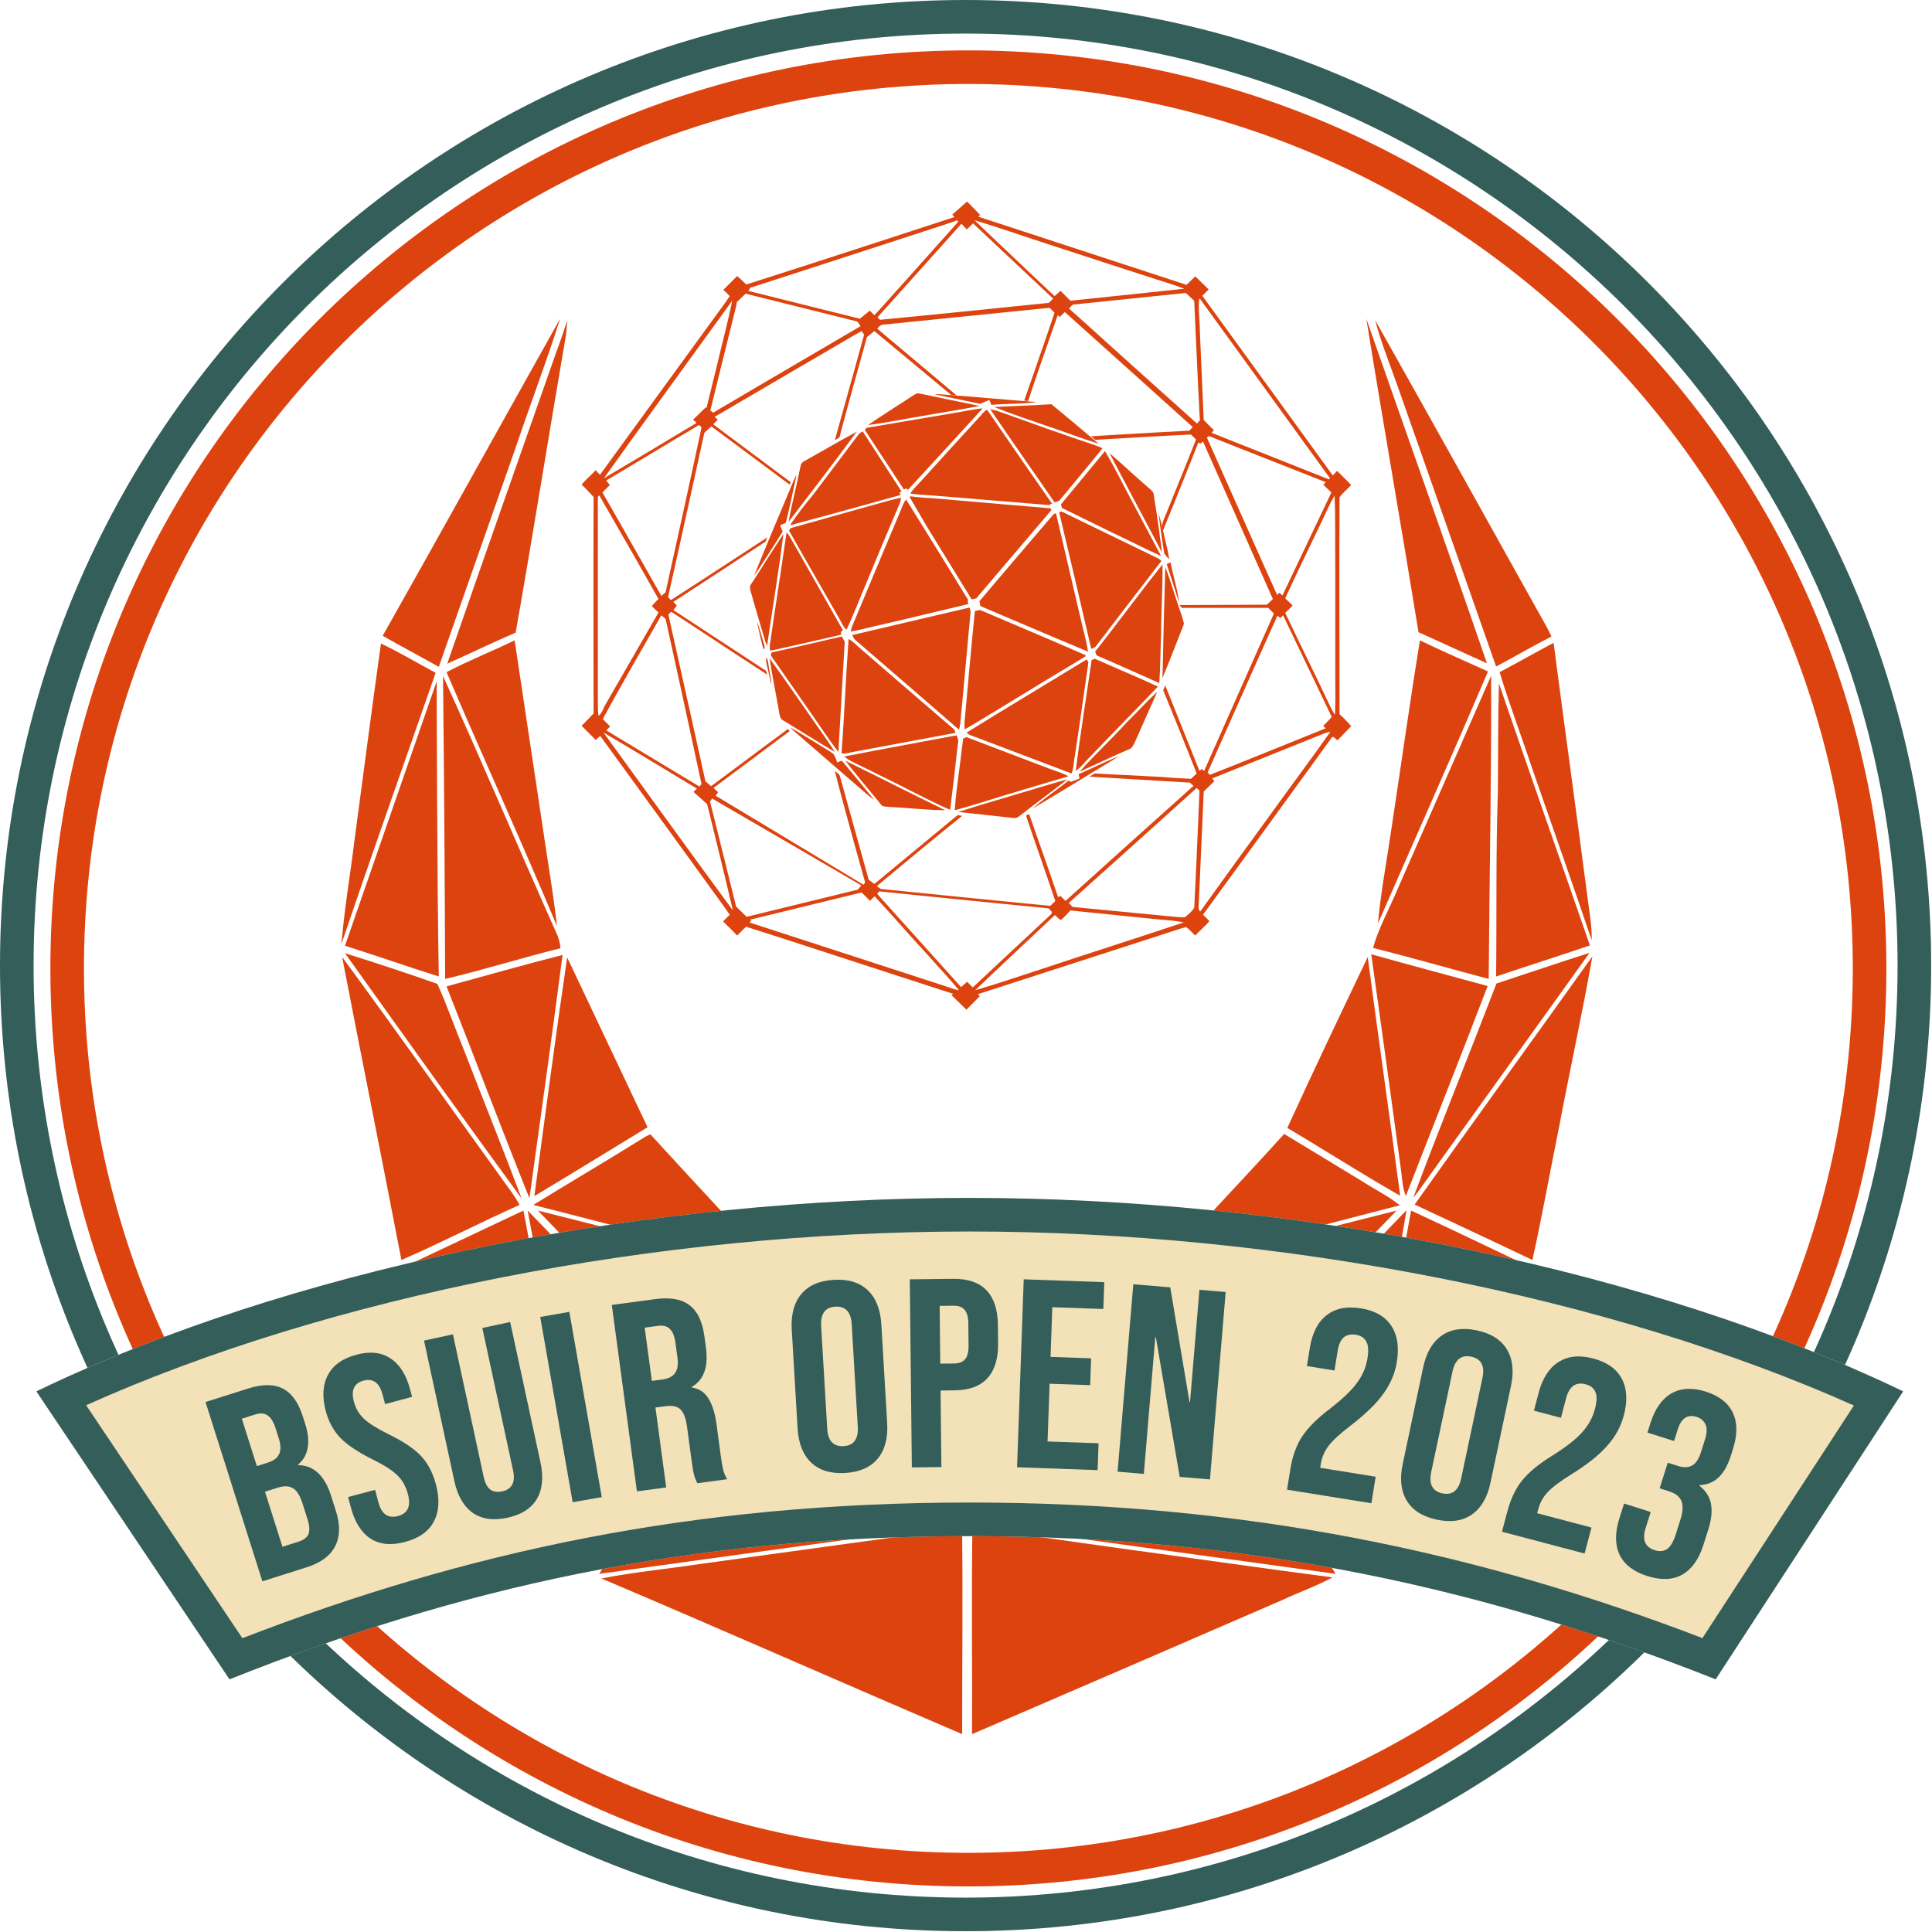 <svg width="702" height="702" viewBox="0 0 702 702" fill="none" xmlns="http://www.w3.org/2000/svg">
<path fill-rule="evenodd" clip-rule="evenodd" d="M350.847 689.511C537.875 689.511 689.492 537.891 689.492 350.857C689.492 163.824 537.875 12.204 350.847 12.204C163.82 12.204 12.203 163.824 12.203 350.857C12.203 537.891 163.82 689.511 350.847 689.511ZM350.847 701.715C544.615 701.715 701.695 544.631 701.695 350.857C701.695 157.084 544.615 0 350.847 0C157.08 0 0 157.084 0 350.857C0 544.631 157.08 701.715 350.847 701.715Z" fill="#345E5A"/>
<path fill-rule="evenodd" clip-rule="evenodd" d="M351.864 673.239C529.344 673.239 673.22 529.359 673.22 351.874C673.22 174.389 529.344 30.509 351.864 30.509C174.384 30.509 30.508 174.389 30.508 351.874C30.508 529.359 174.384 673.239 351.864 673.239ZM351.864 685.443C536.084 685.443 685.424 536.099 685.424 351.874C685.424 167.649 536.084 18.306 351.864 18.306C167.645 18.306 18.305 167.649 18.305 351.874C18.305 536.099 167.645 685.443 351.864 685.443Z" fill="#DD430F"/>
<path d="M486.721 259.493C486.721 233.194 486.592 207.024 486.721 180.726C487.874 179.058 489.54 177.775 490.949 176.236C489.284 174.44 485.824 171.104 485.824 171.104L484.286 172.772L436.872 107.475L439.178 105.165L434.309 100.419L431.105 103.498L355.499 78.739L356.14 78.097L351.399 73.222L346.016 77.969L346.785 78.867C346.785 78.867 296.296 95.416 271.179 103.37C270.154 102.343 267.847 100.291 267.847 100.291L262.85 105.294C262.85 105.294 264.387 106.833 265.156 107.603C263.106 110.682 260.799 113.632 258.621 116.711C245.037 135.313 231.582 153.914 217.999 172.515C217.486 172.002 216.974 171.489 216.461 170.848C214.795 172.644 212.873 174.183 211.335 176.107C212.873 177.518 214.282 179.058 215.692 180.597C215.564 206.768 215.692 259.236 215.692 259.236L211.591 263.47L211.335 263.726C211.335 263.726 214.795 267.19 216.461 268.858C216.974 268.345 217.614 267.831 218.127 267.447C232.864 287.716 247.6 307.985 262.337 328.382C263.234 329.665 265.156 332.359 265.156 332.359L262.722 334.796C262.722 334.796 266.182 338.132 267.847 339.928C268.873 338.902 271.051 336.721 271.051 336.721C271.051 336.721 281.175 339.928 286.3 341.596C306.291 348.138 346.273 361.095 346.273 361.095L345.76 361.608L351.142 366.868L356.012 361.993L355.371 361.223C355.371 361.223 402.529 345.957 425.979 338.388C427.645 337.875 429.311 337.234 430.977 336.849C432.259 337.747 433.156 338.902 434.309 339.928C435.975 338.132 437.897 336.592 439.435 334.668C438.666 333.898 437.897 333.129 437.128 332.359C452.762 310.935 468.396 289.383 484.03 267.831C484.798 267.575 485.311 268.601 485.952 268.986C487.618 267.318 489.284 265.651 490.949 263.855C489.668 262.315 488.258 260.904 486.721 259.493ZM429.439 220.879H460.835L462.885 222.932L437.513 280.147L436.616 279.377L435.847 280.147L423.417 249.102L422.648 250.769C422.648 250.769 430.849 270.91 434.822 281.045C434.181 281.686 432.771 282.969 432.771 282.969C432.771 282.969 425.851 282.713 422.52 282.328C414.574 281.943 397.787 281.045 397.787 281.045L395.865 282.199L432.387 284.38C432.387 284.38 433.156 285.15 433.668 285.535C418.163 299.39 402.657 313.373 387.151 327.356C386.511 326.714 385.998 326.201 385.357 325.56C385.101 325.688 384.716 325.816 384.46 325.945C381 315.81 377.412 305.804 373.952 295.798C373.696 295.926 373.055 296.183 372.799 296.311C376.259 306.702 379.975 316.965 383.435 327.356C382.794 327.997 382.282 328.51 381.641 329.152C361.522 327.228 320.003 322.994 320.003 322.994L318.593 321.968C318.593 321.968 333.971 309.139 341.531 302.982C343.966 301.057 349.605 296.439 349.605 296.439L347.939 296.183L347.17 296.824L317.696 321.198L315.646 319.659C315.646 319.659 308.598 294.387 305.266 282.328C305.138 281.301 304.113 280.788 303.344 280.147C306.676 293.489 314.364 320.685 314.364 320.685L313.724 321.455L260.031 289.127L260.928 287.844L259.262 286.305L286.941 265.651L286.3 264.881C286.3 264.881 269.129 277.581 260.287 284.252C259.774 284.637 258.365 285.663 258.365 285.663L256.314 283.867C256.314 283.867 247.344 243.201 242.859 223.316C243.243 222.932 243.5 222.547 243.884 222.29C255.545 229.859 267.079 237.556 278.74 245.125C278.612 244.355 278.484 243.586 277.715 243.329C266.694 236.145 255.674 228.833 244.653 221.649C245.037 221.136 245.55 220.622 245.934 220.109C245.55 219.596 245.037 219.083 244.653 218.698C255.93 211.386 267.079 204.074 278.227 196.761C278.355 196.376 278.612 195.607 278.868 195.222C267.207 202.791 255.545 210.488 243.756 218.057C243.372 217.672 243.115 217.287 242.731 217.03C247.216 197.146 255.93 157.249 255.93 157.249L258.493 154.94L286.941 176.107L287.326 175.209L259.134 154.171L260.799 152.503C260.799 152.503 260.031 151.733 259.646 151.477C276.433 141.599 293.22 131.849 309.879 122.099C311.033 121.458 313.083 120.303 313.083 120.303L313.98 121.586C313.98 121.586 306.932 147.243 303.344 159.943C303.856 159.687 304.497 159.302 305.01 158.917C308.213 146.73 315.005 122.484 315.005 122.484L317.696 120.303L345.632 143.523L347.554 143.651L318.721 119.405C318.721 119.405 319.747 118.122 320.644 117.994C320.644 117.994 361.138 113.889 381.385 111.836C382.025 112.478 382.538 112.991 383.179 113.632C379.591 124.28 372.158 145.575 372.158 145.575L373.568 145.704C373.568 145.704 374.849 141.855 375.49 139.931C378.309 131.592 384.332 114.53 384.332 114.53L385.101 115.172C385.101 115.172 386.254 114.017 386.895 113.376C402.401 127.231 433.412 155.197 433.412 155.197L432.13 156.48C432.13 156.48 408.167 157.763 396.378 158.532C396.762 158.789 397.531 159.43 397.915 159.815C409.577 159.174 421.11 158.404 432.771 157.891C433.412 158.532 433.924 159.045 434.565 159.687C431.105 168.667 427.389 177.518 423.801 186.498C423.032 188.551 421.622 190.604 422.52 192.913C426.876 182.393 435.462 160.713 435.462 160.713L436.103 161.226L437.128 160.457L462.501 217.672L460.323 219.724L428.542 219.853L429.439 220.879ZM438.666 159.302L438.538 159.045L439.178 158.404C439.178 158.404 459.81 166.614 470.062 170.591C473.906 172.131 481.723 175.209 481.723 175.209L480.826 176.107C480.826 176.107 482.748 178.032 483.773 178.93C478.007 191.117 465.961 216.389 465.961 216.389L464.936 215.363L464.039 216.132C464.039 216.261 447.124 178.288 438.666 159.302ZM435.719 108.757L435.975 108.501L437.256 110.297L483.261 173.798L482.876 174.183L440.204 157.249L441.101 156.351C441.101 156.351 438.538 153.786 437.384 152.631C436.872 141.855 436.487 131.207 435.975 120.431C435.975 116.583 435.334 112.734 435.719 108.757ZM433.924 109.271C433.924 109.271 435.206 138.648 435.975 152.759C435.59 153.144 435.206 153.529 434.95 153.914C419.444 140.059 403.938 126.076 388.433 112.093C388.945 111.58 389.33 111.067 389.842 110.682C403.426 109.271 430.849 106.448 430.849 106.448L433.924 109.271ZM378.95 88.103C394.968 93.363 411.115 98.623 427.133 103.754C428.03 104.139 430.336 104.909 430.336 104.909C430.336 104.909 402.657 107.859 388.945 109.271C387.792 108.116 385.357 105.679 385.357 105.679L383.179 107.603C383.179 107.603 363.701 89.258 354.09 80.022C362.547 82.587 370.749 85.409 378.95 88.103ZM351.27 83.357C351.27 83.357 352.808 81.946 353.577 81.176C363.06 90.156 382.666 108.501 382.666 108.501L381.128 110.04C381.128 110.04 340.25 114.274 319.747 116.198C319.49 115.941 319.106 115.557 318.85 115.3C328.973 104.011 349.348 81.304 349.348 81.304L351.27 83.357ZM272.333 104.652C272.333 104.652 321.925 88.617 346.529 80.535L347.682 80.022L348.195 80.535C348.195 80.535 334.611 95.801 327.692 103.498C324.36 107.09 321.156 110.938 317.696 114.53C317.184 114.017 316.03 112.863 316.03 112.863L312.442 115.813L271.82 105.679L272.461 105.037L272.333 104.652ZM267.719 109.784L270.923 106.705C270.923 106.705 298.218 113.504 311.545 116.839C311.93 117.353 312.314 117.994 312.698 118.507C294.886 128.898 259.134 149.937 259.134 149.937L258.108 149.167C258.108 149.167 264.388 123.51 267.591 110.81L267.719 109.784ZM266.053 109.271C264.516 116.968 262.465 124.408 260.671 132.105C259.39 137.237 256.699 148.269 256.699 148.269L256.442 148.013L251.829 152.503C251.829 152.503 252.726 153.273 253.111 153.657C241.834 160.457 230.685 167.127 219.408 173.798C234.914 152.118 250.548 130.694 266.053 109.271ZM221.587 176.236C221.202 175.722 220.69 175.209 220.305 174.568C231.582 167.897 242.731 161.098 254.008 154.427C254.264 154.684 254.648 155.069 254.905 155.325C250.676 175.338 246.191 195.222 241.834 215.234C241.321 215.619 240.809 216.132 240.296 216.517C233.12 203.945 226.072 191.373 218.896 178.93C219.793 178.032 220.69 177.134 221.587 176.236ZM217.486 260.134C217.23 258.467 217.23 256.799 217.23 255.131C217.23 230.5 217.23 205.998 217.23 181.367C217.358 180.854 217.102 179.828 217.871 180.212C225.047 192.656 232.223 205.1 239.271 217.672C238.374 218.442 237.605 219.34 236.836 220.238C237.605 221.007 238.374 221.777 239.271 222.547C232.735 233.964 226.072 245.381 219.536 256.799C219.152 257.953 218.511 259.236 217.486 260.134ZM240.296 223.573C240.809 223.958 241.321 224.471 241.834 224.856C246.191 244.355 254.905 284.893 254.905 284.893L254.136 285.791C254.136 285.791 231.582 272.193 220.305 265.394C220.818 264.881 221.202 264.368 221.715 263.983C220.818 263.085 219.921 262.187 219.024 261.289C225.944 248.46 233.248 236.017 240.296 223.573ZM219.28 266.164C230.557 272.835 241.962 279.762 253.239 286.561C252.854 286.946 251.957 287.716 251.957 287.716L256.955 292.206C256.955 292.206 263.362 318.119 266.31 330.82C250.548 309.396 234.914 287.716 219.28 266.164ZM267.463 329.408C267.463 329.408 261.184 303.88 257.98 291.179C258.237 290.923 258.621 290.41 258.749 290.153C276.689 300.544 312.955 321.711 312.955 321.711L311.673 323.251L271.307 333.129L267.463 329.408ZM343.325 358.273C319.746 350.576 272.333 335.181 272.333 335.181L272.973 334.54L272.589 334.155L313.083 324.277C314.108 325.303 315.133 326.33 316.158 327.356C316.671 326.714 317.184 326.201 317.824 325.688C324.488 332.872 330.895 340.313 337.559 347.497C341.147 351.602 344.991 355.579 348.451 359.812C346.657 359.556 344.991 358.786 343.325 358.273ZM351.399 356.733L349.22 358.658C349.22 358.658 328.845 336.079 318.721 324.79L319.49 323.892C319.49 323.892 361.01 328.126 381 330.05C381.513 330.691 382.794 331.333 381.897 332.231C372.671 340.826 353.449 358.786 353.449 358.786L351.399 356.733ZM379.206 351.858C370.877 354.552 362.675 357.375 354.346 359.812C363.957 350.576 373.696 341.596 383.307 332.487C384.076 333.129 384.588 333.898 385.485 334.283C386.767 333.257 387.792 331.974 388.945 330.82C398.556 331.846 408.295 332.744 417.906 333.77C422.007 334.283 426.108 334.283 430.08 335.181C413.165 340.826 396.121 346.214 379.206 351.858ZM433.924 329.793C433.156 331.204 431.746 332.231 430.593 333.257C428.927 333.385 427.261 333.129 425.595 333C413.677 331.846 401.632 330.691 389.714 329.537C389.202 329.024 388.817 328.51 388.305 328.126C403.81 314.271 419.316 300.288 434.822 286.305C435.206 286.689 435.59 287.074 435.847 287.331C435.206 301.442 434.693 315.682 433.924 329.793ZM461.732 295.798C453.146 307.6 444.561 319.402 436.103 331.204C435.206 330.306 435.59 329.152 435.59 327.997C436.231 314.527 436.744 301.057 437.384 287.587C438.666 286.305 441.229 283.867 441.229 283.867L440.46 282.841C440.46 282.841 467.883 271.808 481.338 266.42C481.979 266.164 482.62 266.035 483.389 265.907C476.341 275.913 468.908 285.791 461.732 295.798ZM480.826 263.726C481.082 263.983 481.467 264.496 481.723 264.624C467.627 270.269 453.659 276.042 439.563 281.558C439.435 281.301 439.05 280.917 438.794 280.66C447.252 261.674 455.581 242.688 464.167 223.701C464.423 223.958 464.808 224.214 465.192 224.599C465.448 224.343 465.961 223.83 466.217 223.573C472.112 235.888 478.007 248.204 483.901 260.519C482.748 261.802 481.723 262.828 480.826 263.726ZM485.183 207.024C485.183 220.494 485.183 233.964 485.183 247.306C485.183 251.411 485.311 255.644 485.055 259.749C483.901 258.082 483.133 256.157 482.236 254.361C477.238 243.714 471.984 233.323 466.986 222.675C467.883 221.905 468.78 221.007 469.677 219.981C468.78 219.083 467.883 218.313 466.986 217.415C470.959 208.692 475.187 200.097 479.288 191.502C481.21 187.653 482.748 183.676 484.927 180.084C485.311 189.064 485.055 198.044 485.183 207.024Z" fill="#DD430F"/>
<path d="M355.884 147.5C348.707 145.96 341.403 144.549 334.227 143.01C333.074 142.625 332.177 143.523 331.28 144.036C326.026 147.5 320.644 150.835 315.39 154.427C321.925 153.657 328.332 152.246 334.74 151.22C341.788 149.937 348.836 148.911 355.884 147.5Z" fill="#DD430F"/>
<path d="M359.472 145.319C359.728 145.96 359.984 146.473 360.241 147.115C365.751 146.602 371.261 146.858 376.771 146.089C366.135 145.319 355.499 144.293 344.863 143.523C343.069 143.395 341.275 143.138 339.481 143.266C344.991 144.421 350.63 145.575 356.14 146.73C357.293 146.217 358.318 145.832 359.472 145.319Z" fill="#DD430F"/>
<path d="M380.488 154.812C386.767 156.865 392.918 159.302 399.197 161.226C393.43 156.351 387.792 151.605 382.025 146.858C375.106 147.371 368.186 147.5 361.266 147.885C367.545 150.45 373.952 152.503 380.488 154.812Z" fill="#DD430F"/>
<path d="M329.357 177.39L329.87 178.032C329.87 178.032 348.195 158.147 357.037 148.398C353.577 148.654 350.117 149.552 346.657 150.065C336.021 151.861 325.513 153.657 314.877 155.453C314.749 155.582 314.364 156.095 314.236 156.223C318.978 163.407 328.46 177.903 328.46 177.903L329.357 177.39Z" fill="#DD430F"/>
<path d="M358.703 148.911C357.678 149.296 357.037 150.194 356.396 150.963C349.22 158.789 342.044 166.614 334.996 174.44C333.586 175.979 331.92 177.518 330.767 179.314C333.586 179.828 336.534 179.828 339.353 180.084C352.039 181.11 381.513 183.548 381.513 183.548L381.385 183.291L382.282 183.035C382.154 182.906 366.392 160.2 358.703 148.911Z" fill="#DD430F"/>
<path d="M364.854 150.194C363.188 149.681 361.65 148.911 359.856 148.783C367.545 160.072 383.179 182.522 383.179 182.522L384.845 182.008C384.845 182.008 395.737 168.923 400.607 162.894C398.813 161.996 396.89 161.483 395.096 160.841C384.845 157.378 374.849 153.786 364.854 150.194Z" fill="#DD430F"/>
<path d="M287.069 190.86C300.268 187.396 327.307 179.828 327.307 179.828L326.795 179.058L327.563 178.545C327.563 178.545 318.081 163.92 313.467 156.736C312.699 157.121 312.058 157.634 311.545 158.404C306.163 165.588 300.781 172.644 295.399 179.828C292.58 183.291 289.632 186.883 287.069 190.86Z" fill="#DD430F"/>
<path d="M311.289 156.865C304.882 160.328 298.731 163.92 292.323 167.512C291.298 167.897 290.914 168.923 290.786 169.821C289.504 176.364 287.71 182.906 286.557 189.577C294.886 178.673 303.216 167.897 311.289 156.865Z" fill="#DD430F"/>
<path d="M385.87 184.574C385.87 184.574 398.428 190.732 404.707 193.811C410.474 196.505 416.112 199.455 421.879 202.021C418.675 195.992 415.471 189.962 412.268 183.933C408.68 177.262 405.348 170.463 401.504 163.92L385.485 183.291L385.87 184.574Z" fill="#DD430F"/>
<path d="M421.238 193.298C420.597 188.679 419.957 184.189 419.188 179.571C419.06 178.545 418.163 178.032 417.522 177.39C412.652 173.285 408.039 168.795 403.169 164.69C409.449 176.749 415.856 188.551 422.135 200.61C422.007 198.172 421.494 195.735 421.238 193.298Z" fill="#DD430F"/>
<path d="M283.481 190.86C283.481 190.86 284.891 190.219 285.532 189.962C286.685 185.344 287.71 180.597 288.735 175.851C288.991 174.696 289.248 173.542 289.376 172.515C288.351 174.44 287.582 176.62 286.685 178.673C282.456 188.808 278.099 198.942 273.998 209.205C277.458 204.33 284.378 193.169 284.378 193.169L283.481 190.86Z" fill="#DD430F"/>
<path d="M287.326 191.886L286.685 192.784C286.685 192.784 298.859 214.208 305.01 224.856C305.779 226.267 306.419 227.806 307.573 228.833C310.136 223.445 312.186 217.928 314.493 212.54C318.593 202.662 322.694 192.784 326.923 182.906C327.179 182.265 327.307 181.495 327.435 180.854C323.463 181.624 319.618 182.906 315.646 183.933C306.548 186.498 287.326 191.886 287.326 191.886Z" fill="#DD430F"/>
<path d="M337.046 191.758C342.428 200.482 353.064 217.8 353.064 217.8L354.73 217.415L382.025 185.344L381.769 184.702C381.769 184.702 352.808 182.265 338.328 180.982C336.021 180.982 330.767 180.341 330.767 180.341L330.511 180.597L337.046 191.758Z" fill="#DD430F"/>
<path d="M327.051 185.985C321.284 199.712 315.518 213.438 309.751 227.293C309.495 227.935 309.238 228.704 309.11 229.474C312.058 228.961 315.005 228.191 317.824 227.55C328.973 224.984 351.911 219.468 351.911 219.468L351.527 218.313L351.911 218.185C351.911 218.185 336.79 193.554 329.229 181.495C328.204 182.778 327.692 184.446 327.051 185.985Z" fill="#DD430F"/>
<path d="M398.172 234.862C406.117 224.471 414.062 214.08 422.007 203.817C421.751 203.689 421.366 203.304 421.11 203.047C409.449 197.403 386.254 186.114 386.254 186.114L385.613 185.857L384.845 186.114C388.817 202.662 392.661 219.211 396.506 235.76C397.018 235.504 397.787 235.375 398.172 234.862Z" fill="#DD430F"/>
<path d="M356.268 220.238C356.268 220.238 382.41 231.398 395.353 236.786C394.584 232.168 393.302 227.678 392.277 223.188C389.458 211.001 383.691 186.498 383.691 186.498L382.922 186.755C373.824 197.274 355.884 218.442 355.884 218.442L356.268 220.238Z" fill="#DD430F"/>
<path d="M424.826 203.304C424.826 203.304 424.442 200.482 424.057 199.07C423.032 194.965 422.263 190.732 420.982 186.627C421.494 191.373 423.032 201.123 423.032 201.123L424.826 203.304Z" fill="#DD430F"/>
<path d="M285.788 193.554C283.866 207.024 281.687 220.622 279.765 234.092C279.637 234.862 279.765 235.632 279.765 236.402C282.456 236.017 285.019 235.247 287.71 234.734C293.733 233.323 299.628 232.04 305.65 230.629C305.65 230.372 305.522 229.859 305.522 229.602C305.779 229.346 306.547 229.089 306.035 228.576C299.628 217.287 293.22 205.998 286.813 194.709C286.429 194.196 286.172 193.811 285.788 193.554Z" fill="#DD430F"/>
<path d="M284.635 194.067C280.662 199.968 276.946 206.126 272.973 212.156C272.332 212.925 272.461 213.823 272.717 214.721C274.383 220.751 276.177 226.652 277.971 232.681C278.099 233.323 278.483 233.964 278.74 234.606C280.662 221.136 282.969 207.666 284.635 194.067Z" fill="#DD430F"/>
<path d="M428.414 219.083C427.902 214.08 426.236 209.333 425.339 204.33C424.954 204.458 424.314 204.843 423.929 204.972C425.467 209.718 427.005 214.336 428.414 219.083Z" fill="#DD430F"/>
<path d="M422.391 205.1C414.062 215.491 406.245 226.267 397.916 236.786C398.044 237.3 398.3 237.684 398.556 238.198C406.117 241.405 413.677 244.868 421.238 248.204C421.623 242.431 421.623 236.658 421.879 230.885C421.879 222.29 422.52 213.695 422.391 205.1Z" fill="#DD430F"/>
<path d="M423.417 206.126C423.032 219.596 422.648 233.066 422.391 246.408C425.082 239.865 427.645 233.194 430.208 226.652C429.696 224.343 428.799 222.034 428.03 219.724C426.492 215.234 425.211 210.616 423.417 206.126Z" fill="#DD430F"/>
<path d="M349.476 257.055C350.502 245.895 352.68 222.162 352.68 222.162L352.296 220.751C352.296 220.751 323.719 227.422 309.623 230.757C310.007 231.27 310.136 231.912 310.648 232.425C323.335 243.329 335.893 254.233 348.451 265.137C349.22 262.443 349.092 259.749 349.476 257.055Z" fill="#DD430F"/>
<path d="M373.952 250.898C380.744 246.664 387.664 242.687 394.456 238.454C394.456 238.326 394.456 238.069 394.456 238.069C381.897 232.553 356.14 221.649 356.14 221.649L354.218 222.034C352.936 234.862 351.783 247.819 350.63 260.647C350.502 262.059 350.245 263.598 350.63 265.009C358.447 260.391 366.135 255.644 373.952 250.898Z" fill="#DD430F"/>
<path d="M275.024 225.882C275.792 229.218 276.433 232.681 277.458 236.017C278.227 235.247 277.586 234.092 277.33 233.194C276.561 230.757 276.049 228.191 275.024 225.882Z" fill="#DD430F"/>
<path d="M304.625 273.219C305.394 259.878 306.163 246.536 306.932 233.194C306.547 232.553 306.291 231.912 305.907 231.27C297.449 233.194 288.863 235.247 280.406 237.043C280.278 237.3 280.149 237.813 280.021 238.069C284.891 245.125 289.888 252.181 294.758 259.236C298.09 263.983 301.165 268.729 304.625 273.219Z" fill="#DD430F"/>
<path d="M310.007 273.219C322.309 270.91 334.74 268.601 347.17 266.292C347.042 265.907 346.913 265.522 346.785 265.137C335.252 255.259 323.847 245.382 312.314 235.375C311.033 234.221 309.751 232.938 308.341 232.168C307.316 246.023 306.804 259.878 305.779 273.733C307.188 273.989 308.598 273.476 310.007 273.219Z" fill="#DD430F"/>
<path d="M278.355 238.967C278.227 240.25 278.612 241.405 278.868 242.687C279.381 244.74 279.765 246.793 280.278 248.845C280.278 246.664 279.637 244.612 279.381 242.559C279.124 241.276 279.252 239.865 278.355 238.967Z" fill="#DD430F"/>
<path d="M296.68 263.47C291.042 255.388 285.403 247.178 279.637 239.224C280.662 246.023 282.072 252.694 283.225 259.493C283.353 260.391 283.738 261.417 284.635 261.802C290.914 265.651 297.065 269.499 303.344 273.219C301.293 269.884 298.859 266.677 296.68 263.47Z" fill="#DD430F"/>
<path d="M396.634 239.865C394.712 253.335 392.533 266.677 390.867 280.147C392.021 279.249 393.174 278.223 394.071 277.068C402.913 267.831 411.883 258.723 420.725 249.487C413.165 245.895 405.476 242.816 397.787 239.352C397.531 239.48 397.018 239.737 396.634 239.865Z" fill="#DD430F"/>
<path d="M354.474 267.831C366.135 272.193 377.668 276.683 389.33 281.045C390.227 278.992 390.099 276.683 390.611 274.374C392.277 263.085 393.943 251.796 395.481 240.635C395.353 240.378 394.968 239.865 394.84 239.609C380.359 248.46 365.751 257.184 351.27 266.164C352.039 267.19 353.321 267.318 354.474 267.831Z" fill="#DD430F"/>
<path d="M409.577 262.315C403.938 268.473 397.787 274.246 392.277 280.403C398.428 277.581 404.451 274.759 410.602 272.065C411.499 271.68 411.755 270.654 412.268 269.884C414.959 263.726 417.778 257.569 420.469 251.411C416.625 254.875 413.293 258.723 409.577 262.315Z" fill="#DD430F"/>
<path d="M304.241 277.068C303.856 276.042 303.472 275.015 302.959 274.117C302.319 273.476 301.55 273.091 300.781 272.578C296.168 269.756 291.683 266.933 287.069 264.239C288.607 265.907 290.529 267.318 292.195 268.858C299.115 274.887 306.163 280.917 313.083 286.946C314.621 288.229 315.902 289.512 317.568 290.538C313.724 285.791 309.879 281.173 305.907 276.427C305.266 276.555 304.753 276.811 304.241 277.068Z" fill="#DD430F"/>
<path d="M347.554 267.19C333.971 269.756 320.387 272.193 306.676 274.887C307.573 275.529 308.47 276.17 309.495 276.683C316.671 280.275 323.975 283.739 331.151 287.459C335.893 289.768 340.378 292.206 345.248 294.258C346.273 286.176 347.17 278.094 348.067 270.141C348.451 268.986 347.939 268.088 347.554 267.19Z" fill="#DD430F"/>
<path d="M388.176 282.071C385.998 280.788 383.435 280.147 381.128 279.249C371.133 275.4 361.138 271.68 351.142 267.831C350.886 267.96 350.245 268.216 349.989 268.345C349.348 272.706 348.964 276.94 348.323 281.301C347.81 285.663 347.17 290.025 346.913 294.387C350.117 293.617 353.064 292.591 356.268 291.693C366.776 288.357 377.54 285.278 388.176 282.071Z" fill="#DD430F"/>
<path d="M392.277 282.841C391.252 283.226 390.227 283.739 389.073 284.124C388.945 283.995 388.561 283.739 388.304 283.611C383.948 287.074 379.334 290.153 375.105 293.873C385.613 287.587 396.121 281.173 406.629 274.759C401.632 276.683 396.762 279.249 391.893 281.301C392.021 281.815 392.149 282.328 392.277 282.841Z" fill="#DD430F"/>
<path d="M320.003 292.206C320.644 293.36 322.053 292.975 323.206 293.232C329.998 293.489 336.662 294.387 343.453 294.387C331.28 288.485 319.234 282.328 307.188 276.427C311.289 281.815 315.774 286.946 320.003 292.206Z" fill="#DD430F"/>
<path d="M375.746 286.689C366.52 289.512 357.293 292.077 348.195 295.028C354.858 295.798 361.522 296.439 368.186 297.209C369.595 297.465 370.492 296.439 371.517 295.669C376.899 291.436 382.41 287.459 387.792 283.226C383.691 284.252 379.719 285.535 375.746 286.689Z" fill="#DD430F"/>
<path d="M139.061 231.014C160.717 192.656 181.99 154.171 203.518 115.813C198.52 131.592 192.626 146.987 187.372 162.637C178.017 189.192 168.791 215.748 159.436 242.303C152.644 238.454 145.724 234.862 139.061 231.014Z" fill="#DD430F"/>
<path d="M496.46 115.813C511.068 157.634 525.933 199.199 540.285 241.02C531.956 237.3 523.755 233.451 515.425 229.731C509.274 191.758 502.611 153.914 496.46 115.813Z" fill="#DD430F"/>
<path d="M201.34 130.181C203.006 125.563 204.671 121.073 206.081 116.455C205.953 118.635 205.825 120.816 205.44 122.997C199.289 158.661 193.651 194.324 187.372 229.859C179.042 233.451 170.841 237.428 162.511 241.148C175.326 204.074 188.397 167.127 201.34 130.181Z" fill="#DD430F"/>
<path d="M499.663 116.326C519.398 151.348 538.876 186.37 558.482 221.52C560.276 224.728 562.199 227.935 563.736 231.27C556.945 234.734 550.409 238.582 543.617 242.174C531.828 208.692 520.167 175.338 508.377 141.855C505.43 133.388 501.97 125.05 499.663 116.326Z" fill="#DD430F"/>
<path d="M162.255 244.227C170.328 239.994 178.786 236.658 186.987 232.681C190.447 255.644 193.907 278.736 197.367 301.699C199.033 313.244 201.083 324.79 202.365 336.464C189.422 305.547 175.454 275.015 162.255 244.227Z" fill="#DD430F"/>
<path d="M505.558 301.314C509.018 278.479 512.222 255.516 515.938 232.681C524.139 236.658 532.469 240.25 540.67 243.97C527.599 274.631 514.016 305.034 500.688 335.566C501.714 324.149 503.892 312.731 505.558 301.314Z" fill="#DD430F"/>
<path d="M138.42 233.836C145.212 237.043 151.619 240.892 158.283 244.484C146.878 277.325 135.216 310.037 124.068 343.007C125.093 330.435 127.271 317.863 128.809 305.291C132.013 281.43 135.088 257.697 138.42 233.836Z" fill="#DD430F"/>
<path d="M544.899 244.227C551.434 240.763 557.97 237.043 564.505 233.579C568.478 264.111 572.706 294.515 576.679 324.918C577.32 330.435 578.473 335.951 578.345 341.596C571.297 320.813 563.993 300.159 556.816 279.505C552.972 267.831 548.487 256.157 544.899 244.227Z" fill="#DD430F"/>
<path d="M507.736 323.251C519.141 297.337 530.418 271.423 541.823 245.51C541.951 282.199 541.183 319.017 540.926 355.707C526.958 351.987 512.99 348.01 498.894 344.418C500.945 337.106 504.789 330.306 507.736 323.251Z" fill="#DD430F"/>
<path d="M160.974 245.638C175.07 276.555 188.269 307.856 202.109 338.902C203.006 340.698 203.518 342.622 203.646 344.546C189.678 348.01 175.839 352.372 161.743 355.707C161.614 319.017 161.358 282.328 160.974 245.638Z" fill="#DD430F"/>
<path d="M544.258 287.587C544.386 274.502 544.258 261.417 544.643 248.332C555.535 280.147 566.684 311.705 577.704 343.52C566.427 347.368 555.022 350.96 543.617 354.809C543.874 332.359 543.489 310.037 544.258 287.587Z" fill="#DD430F"/>
<path d="M158.667 247.562C158.667 247.562 158.795 319.787 159.436 354.809C148.031 351.217 136.754 347.24 125.349 343.648L158.667 247.562Z" fill="#DD430F"/>
<path d="M125.349 346.342C136.626 349.934 147.775 353.526 158.923 357.503C162.512 365.457 165.331 373.667 168.663 381.749C175.582 399.709 182.759 417.412 189.55 435.501C167.894 405.867 146.621 376.104 125.349 346.342Z" fill="#DD430F"/>
<path d="M543.746 357.375C555.022 353.654 566.299 349.806 577.576 346.214C557.201 374.693 536.697 403.044 516.322 431.524C515.425 432.807 514.4 434.089 513.503 435.244C523.242 409.202 533.75 383.417 543.746 357.375Z" fill="#DD430F"/>
<path d="M162.255 358.401C176.351 354.552 190.319 350.576 204.415 346.984C200.571 376.489 196.47 405.867 192.37 435.372C182.118 409.843 172.379 384.058 162.255 358.401Z" fill="#DD430F"/>
<path d="M498.254 346.727C512.35 350.704 526.446 354.424 540.542 358.273C530.803 383.801 520.679 409.202 510.812 434.603C509.659 431.78 509.53 428.701 509.146 425.751C505.558 399.452 501.97 373.154 498.254 346.727Z" fill="#DD430F"/>
<path d="M206.081 347.882C215.82 368.407 225.559 389.061 235.298 409.587C221.587 417.925 207.875 426.392 194.164 434.603C198.008 405.738 201.852 376.746 206.081 347.882Z" fill="#DD430F"/>
<path d="M514.016 437.681C535.416 407.534 557.073 377.644 578.601 347.497C575.013 367.894 570.528 388.163 566.684 408.561C563.352 424.981 560.404 441.53 556.816 457.822C542.592 451.023 528.24 444.352 514.016 437.681Z" fill="#DD430F"/>
<path d="M124.324 347.753C145.084 375.976 165.203 404.584 185.706 432.935C186.859 434.474 187.884 436.142 188.781 437.81C174.429 444.224 160.333 451.536 145.853 457.822C138.805 421.004 131.372 384.443 124.324 347.753Z" fill="#DD430F"/>
<path d="M467.755 409.843C477.238 389.061 487.105 368.407 496.972 347.753C500.817 376.746 504.917 405.61 508.762 434.474C494.922 426.649 481.467 417.925 467.755 409.843Z" fill="#DD430F"/>
<path d="M231.967 414.59C233.376 413.692 234.786 412.794 236.324 412.153C250.932 428.188 265.797 443.967 280.406 460.003C251.445 452.947 222.74 445.122 193.779 437.81C206.466 429.984 219.408 422.415 231.967 414.59Z" fill="#DD430F"/>
<path d="M422.263 460.131C436.872 443.967 451.993 428.188 466.602 412.024C476.213 417.797 485.824 423.698 495.563 429.599C499.92 432.422 504.661 434.731 508.633 437.938C479.801 445.378 451.096 452.947 422.263 460.131Z" fill="#DD430F"/>
<path d="M147.262 460.131C161.615 453.332 175.839 446.661 190.191 439.862C198.264 482.325 206.081 524.787 213.898 567.25C213.257 566.48 212.617 565.71 211.976 564.812C190.319 529.919 168.791 495.025 147.262 460.131Z" fill="#DD430F"/>
<path d="M423.032 461.542C451.224 454.23 479.288 446.918 507.48 439.862C496.972 450.638 486.721 461.414 476.213 472.19C466.217 482.453 456.478 492.972 446.355 502.85C443.279 498.36 440.973 493.357 438.153 488.739C433.156 479.631 427.774 470.779 423.032 461.542Z" fill="#DD430F"/>
<path d="M487.105 569.687C487.105 569.687 460.707 526.84 447.508 505.416C468.652 483.608 489.924 461.671 511.068 439.734C507.865 458.977 504.02 478.22 500.432 497.462" fill="#DD430F"/>
<path d="M512.734 439.862C527.086 446.533 541.311 453.332 555.535 460.131C535.929 492.331 515.938 524.274 496.203 556.474C493.897 560.322 491.334 564.043 489.283 568.019L512.734 439.862Z" fill="#DD430F"/>
<path d="M191.729 439.862C212.232 460.901 232.607 482.068 253.111 503.235C253.879 504.262 255.802 505.416 254.52 506.699C241.706 527.738 228.763 548.777 215.82 569.687C207.747 526.327 199.802 483.094 191.729 439.862Z" fill="#DD430F"/>
<path d="M195.445 439.862C223.637 446.918 251.829 454.23 279.893 461.542C272.204 475.269 264.388 489.124 256.699 502.85C252.854 499.643 249.651 495.666 246.063 492.074C229.276 474.884 212.36 457.437 195.445 439.862Z" fill="#DD430F"/>
<path d="M282.2 462.697C289.632 471.934 296.296 481.683 303.472 491.048C317.952 510.676 332.561 530.175 346.913 549.803C317.44 534.922 288.223 519.656 258.877 504.646C266.566 490.535 274.511 476.68 282.2 462.697Z" fill="#DD430F"/>
<path d="M353.193 485.404C374.849 478.091 396.378 470.394 418.034 463.082C406.117 479.759 393.687 496.18 381.513 512.728C372.158 525.172 363.06 538.001 353.577 550.316C353.705 543.132 353.577 535.948 353.962 528.764C353.577 514.268 353.193 499.772 353.193 485.404Z" fill="#DD430F"/>
<path d="M419.188 464.236C419.572 463.595 420.854 462.312 421.238 463.723C428.799 477.45 436.616 490.92 444.048 504.646C414.703 519.784 385.357 534.922 355.884 549.931C376.9 521.324 398.172 492.844 419.188 464.236Z" fill="#DD430F"/>
<path d="M284.635 462.954C306.419 470.394 328.204 477.963 349.989 485.532C349.861 497.591 349.22 509.521 349.092 521.452C348.836 531.073 349.348 540.566 349.22 550.188C327.692 521.195 306.163 492.074 284.635 462.954Z" fill="#DD430F"/>
<path d="M217.742 571.868C230.813 549.931 244.269 528.379 257.596 506.699C287.838 522.478 318.465 537.872 348.708 553.78C305.01 559.809 261.44 565.839 217.742 571.868Z" fill="#DD430F"/>
<path d="M379.847 540.438C401.632 529.149 423.545 517.988 445.329 506.699C458.657 528.379 471.984 550.188 485.311 571.868C441.741 565.839 398.044 559.937 354.474 553.78C362.675 548.905 371.389 544.928 379.847 540.438Z" fill="#DD430F"/>
<path d="M353.321 555.319C372.286 557.5 391.124 560.451 410.089 563.016C434.821 566.352 459.426 569.944 484.158 573.151C478.263 576.358 471.984 578.539 465.961 581.361C428.414 597.653 390.739 613.946 353.193 630.11C353.321 605.222 352.936 580.206 353.321 555.319Z" fill="#DD430F"/>
<path d="M313.083 560.194C325.257 558.655 337.431 556.474 349.604 555.447C349.861 580.335 349.604 605.222 349.604 630.11C305.907 611.38 262.337 592.137 218.511 573.536C230.301 571.227 242.475 570.072 254.392 568.276C273.998 565.582 293.605 562.888 313.083 560.194Z" fill="#DD430F"/>
<path d="M691.525 505.559C600.153 461.55 472.508 435.267 352.325 435.267C231.737 435.267 104.765 461.279 13.22 505.559L83.39 610.187C166.36 577.105 249.406 558.157 352.325 558.157C454.852 558.157 540.633 577.338 623.39 610.187L691.525 505.559Z" fill="#F3E1B8"/>
<path fill-rule="evenodd" clip-rule="evenodd" d="M673.616 510.699C585.205 471.135 465.551 447.47 352.325 447.47C238.757 447.47 119.768 470.87 31.294 510.599L88.062 595.244C169.307 563.876 251.511 545.953 352.325 545.953C452.683 545.953 537.368 564.064 618.58 595.21L673.616 510.699ZM691.525 505.559C687.859 503.794 684.135 502.057 680.356 500.349C589.923 459.483 467.686 435.267 352.325 435.267C236.573 435.267 114.937 459.235 24.401 500.321C20.619 502.038 16.891 503.784 13.22 505.559L83.39 610.187C166.36 577.105 249.406 558.157 352.325 558.157C454.852 558.157 540.633 577.338 623.39 610.187L691.525 505.559Z" fill="#345E5A"/>
<path d="M74.679 509.437L90.127 504.538C95.401 502.866 99.641 502.887 102.847 504.601C106.034 506.254 108.434 509.624 110.047 514.711L110.874 517.317C111.936 520.667 112.243 523.574 111.796 526.037C111.41 528.481 110.248 530.523 108.31 532.162L108.369 532.348C114.007 532.472 117.987 536.194 120.308 543.515L122.079 549.099C123.672 554.124 123.558 558.394 121.736 561.907C119.957 565.34 116.524 567.862 111.437 569.476L95.337 574.581L74.679 509.437ZM97.328 531.445C99.376 530.796 100.728 529.786 101.387 528.417C102.107 527.027 102.073 525.092 101.286 522.61L100.135 518.981C99.388 516.623 98.412 515.055 97.21 514.276C96.069 513.477 94.599 513.363 92.799 513.933L87.867 515.497L93.327 532.714L97.328 531.445ZM108.485 560.169C110.285 559.599 111.471 558.71 112.044 557.504C112.598 556.236 112.501 554.423 111.754 552.066L109.953 546.389C109.009 543.411 107.832 541.531 106.424 540.749C105.057 539.885 103.195 539.826 100.838 540.574L96.278 542.02L102.623 562.029L108.485 560.169Z" fill="#345E5A"/>
<path d="M147.181 560.271C142.149 561.609 137.967 561.206 134.636 559.061C131.287 556.853 128.903 553.076 127.481 547.729L126.478 543.955L136.29 541.346L137.494 545.875C138.631 550.152 140.993 551.814 144.578 550.861C146.339 550.393 147.526 549.539 148.139 548.298C148.799 546.978 148.819 545.154 148.2 542.827C147.464 540.059 146.191 537.805 144.382 536.063C142.555 534.259 139.551 532.33 135.368 530.277C130.088 527.64 126.197 525.038 123.696 522.47C121.178 519.839 119.409 516.605 118.389 512.768C117.001 507.548 117.252 503.171 119.141 499.638C121.014 496.042 124.466 493.575 129.498 492.237C134.467 490.916 138.594 491.368 141.88 493.593C145.211 495.737 147.587 499.483 149.009 504.83L149.736 507.566L139.924 510.175L139.021 506.778C138.419 504.514 137.544 502.995 136.396 502.223C135.231 501.388 133.799 501.196 132.101 501.647C128.641 502.567 127.472 505.134 128.592 509.349C129.228 511.739 130.45 513.805 132.26 515.546C134.133 517.271 137.16 519.16 141.343 521.213C146.686 523.833 150.585 526.467 153.04 529.114C155.495 531.762 157.274 535.161 158.378 539.313C159.816 544.722 159.567 549.233 157.632 552.846C155.759 556.442 152.276 558.917 147.181 560.271Z" fill="#345E5A"/>
<path d="M184.346 551.484C179.256 552.583 175.066 551.989 171.776 549.703C168.473 547.353 166.237 543.474 165.07 538.066L154.07 487.106L164.567 484.84L175.732 536.564C176.226 538.854 177.029 540.412 178.139 541.238C179.313 542.05 180.759 542.27 182.477 541.9C184.194 541.529 185.389 540.738 186.06 539.528C186.794 538.304 186.914 536.547 186.42 534.257L175.255 482.533L185.37 480.349L196.371 531.31C197.538 536.717 197.101 541.173 195.061 544.676C193.007 548.116 189.435 550.385 184.346 551.484Z" fill="#345E5A"/>
<path d="M196.297 478.518L206.875 476.667L218.655 543.985L208.076 545.836L196.297 478.518Z" fill="#345E5A"/>
<path d="M222.302 474.164L238.073 472.041C243.556 471.302 247.729 472.054 250.592 474.295C253.446 476.472 255.23 480.205 255.942 485.495L256.502 489.655C257.449 496.686 255.726 501.45 251.334 503.946L251.36 504.139C254.044 504.566 256.063 505.903 257.417 508.151C258.835 510.39 259.813 513.509 260.351 517.508L261.954 529.409C262.215 531.344 262.492 532.916 262.786 534.124C263.071 535.268 263.55 536.385 264.222 537.477L253.386 538.936C252.851 537.892 252.454 536.895 252.195 535.944C251.936 534.994 251.637 533.261 251.298 530.746L249.63 518.361C249.213 515.265 248.406 513.173 247.209 512.087C246.077 510.991 244.285 510.609 241.834 510.939L238.157 511.434L242.066 540.461L231.423 541.894L222.302 474.164ZM240.724 501.237C242.853 500.95 244.359 500.189 245.244 498.954C246.193 497.709 246.493 495.797 246.146 493.217L245.442 487.992C245.112 485.541 244.422 483.828 243.371 482.853C242.385 481.869 240.957 481.504 239.086 481.755L234.248 482.407L236.854 501.758L240.724 501.237Z" fill="#345E5A"/>
<path d="M307.096 535.208C301.834 535.52 297.717 534.263 294.747 531.44C291.776 528.616 290.13 524.476 289.807 519.018L287.687 483.153C287.364 477.695 288.511 473.389 291.128 470.235C293.745 467.081 297.685 465.349 302.948 465.037C308.21 464.726 312.327 465.982 315.298 468.806C318.268 471.63 319.915 475.77 320.237 481.228L322.358 517.093C322.68 522.551 321.533 526.857 318.916 530.011C316.299 533.165 312.359 534.897 307.096 535.208ZM306.52 525.462C310.224 525.243 311.943 522.892 311.678 518.409L309.477 481.18C309.212 476.697 307.227 474.564 303.524 474.783C299.821 475.002 298.101 477.353 298.367 481.837L300.568 519.066C300.833 523.549 302.817 525.681 306.52 525.462Z" fill="#345E5A"/>
<path d="M330.581 464.847L346.396 464.676C351.732 464.618 355.75 466.007 358.45 468.841C361.149 471.676 362.529 475.86 362.589 481.392L362.662 488.128C362.721 493.66 361.433 497.872 358.795 500.764C356.158 503.657 352.171 505.132 346.834 505.19L341.758 505.245L342.059 533.068L331.321 533.184L330.581 464.847ZM346.729 495.428C348.486 495.409 349.782 494.906 350.618 493.921C351.518 492.935 351.956 491.27 351.931 488.927L351.843 480.824C351.817 478.481 351.344 476.827 350.422 475.86C349.566 474.893 348.259 474.419 346.502 474.438L341.425 474.493L341.652 495.483L346.729 495.428Z" fill="#345E5A"/>
<path d="M371.976 464.843L401.246 465.88L400.9 475.637L382.362 474.98L381.722 493.03L396.455 493.552L396.109 503.309L381.377 502.787L380.633 523.764L399.17 524.421L398.825 534.178L369.555 533.141L371.976 464.843Z" fill="#345E5A"/>
<path d="M411.791 466.64L425.216 467.766L432.207 509.403L432.402 509.419L435.82 468.655L445.354 469.455L439.643 537.557L428.65 536.635L419.977 485.843L419.783 485.827L415.614 535.541L406.08 534.742L411.791 466.64Z" fill="#345E5A"/>
<path d="M468.826 533.957C469.601 529.138 471.033 525.149 473.123 521.991C475.224 518.769 478.602 515.39 483.257 511.854C487.849 508.307 491.121 505.175 493.074 502.456C495.092 499.748 496.359 496.788 496.876 493.575C497.341 490.683 497.179 488.613 496.391 487.366C495.677 486.065 494.421 485.269 492.622 484.98C488.959 484.391 486.771 486.313 486.058 490.747L484.896 497.977L474.871 496.365L475.925 489.81C476.804 484.348 478.825 480.388 481.989 477.93C485.163 475.408 489.32 474.56 494.461 475.387C499.602 476.214 503.284 478.322 505.507 481.712C507.741 485.038 508.419 489.432 507.541 494.894C506.879 499.007 505.237 502.863 502.615 506.463C500.057 510.073 495.96 514.028 490.324 518.33C486.638 521.165 484.078 523.555 482.645 525.5C481.222 527.381 480.319 529.51 479.937 531.888L479.704 533.333L499.849 536.573L498.299 546.212L467.648 541.283L468.826 533.957Z" fill="#345E5A"/>
<path d="M522.065 552.172C516.907 551.08 513.269 548.78 511.152 545.271C509.034 541.762 508.541 537.334 509.674 531.985L517.116 496.836C518.249 491.488 520.494 487.639 523.852 485.289C527.21 482.94 531.468 482.312 536.626 483.404C541.783 484.496 545.421 486.796 547.538 490.305C549.656 493.814 550.149 498.243 549.016 503.591L541.574 538.74C540.441 544.088 538.196 547.937 534.838 550.287C531.48 552.636 527.222 553.265 522.065 552.172ZM524.087 542.621C527.716 543.39 529.996 541.577 530.926 537.184L538.652 500.698C539.582 496.304 538.233 493.723 534.603 492.955C530.974 492.186 528.694 493.999 527.764 498.392L520.038 534.878C519.108 539.272 520.458 541.853 524.087 542.621Z" fill="#345E5A"/>
<path d="M547.648 549.387C548.893 544.667 550.71 540.839 553.1 537.902C555.507 534.902 559.201 531.871 564.182 528.809C569.099 525.731 572.664 522.935 574.875 520.422C577.149 517.925 578.7 515.104 579.53 511.957C580.277 509.125 580.32 507.049 579.658 505.731C579.076 504.365 577.904 503.45 576.141 502.986C572.554 502.039 570.188 503.738 569.043 508.08L567.175 515.16L557.358 512.571L559.051 506.152C560.462 500.802 562.862 497.06 566.252 494.925C569.659 492.727 573.88 492.292 578.914 493.62C583.949 494.948 587.406 497.408 589.286 501C591.182 504.529 591.425 508.969 590.014 514.318C588.952 518.346 586.939 522.022 583.975 525.346C581.075 528.687 576.609 532.221 570.578 535.948C566.631 538.408 563.849 540.535 562.231 542.329C560.63 544.061 559.523 546.091 558.908 548.42L558.535 549.836L578.264 555.039L575.775 564.48L545.756 556.562L547.648 549.387Z" fill="#345E5A"/>
<path d="M598.56 572.658C593.535 571.064 590.162 568.458 588.442 564.84C586.784 561.242 586.781 556.837 588.433 551.625L590.116 546.32L599.794 549.39L597.964 555.16C596.607 559.44 597.696 562.142 601.232 563.263C602.969 563.814 604.439 563.7 605.642 562.92C606.927 562.099 608.002 560.323 608.868 557.593L610.55 552.289C611.494 549.311 611.636 547.034 610.975 545.459C610.333 543.821 608.834 542.629 606.476 541.881L603.033 540.789L605.984 531.483L609.707 532.664C611.754 533.313 613.441 533.267 614.768 532.528C616.157 531.807 617.245 530.206 618.032 527.725L619.537 522.979C620.246 520.745 620.302 518.953 619.706 517.604C619.109 516.254 618.036 515.333 616.485 514.841C613.197 513.798 610.913 515.293 609.634 519.326L608.277 523.607L598.599 520.538L599.691 517.094C601.343 511.883 603.884 508.284 607.313 506.299C610.804 504.334 614.969 504.118 619.808 505.653C624.709 507.207 627.989 509.783 629.647 513.382C631.325 516.919 631.338 521.293 629.685 526.504L628.948 528.831C627.826 532.367 626.332 535.034 624.465 536.832C622.617 538.567 620.305 539.507 617.528 539.65L617.469 539.837C619.822 541.675 621.234 543.898 621.704 546.506C622.175 549.113 621.859 552.154 620.757 555.628L618.928 561.398C617.275 566.609 614.703 570.198 611.212 572.164C607.803 574.087 603.586 574.251 598.56 572.658Z" fill="#345E5A"/>
</svg>
